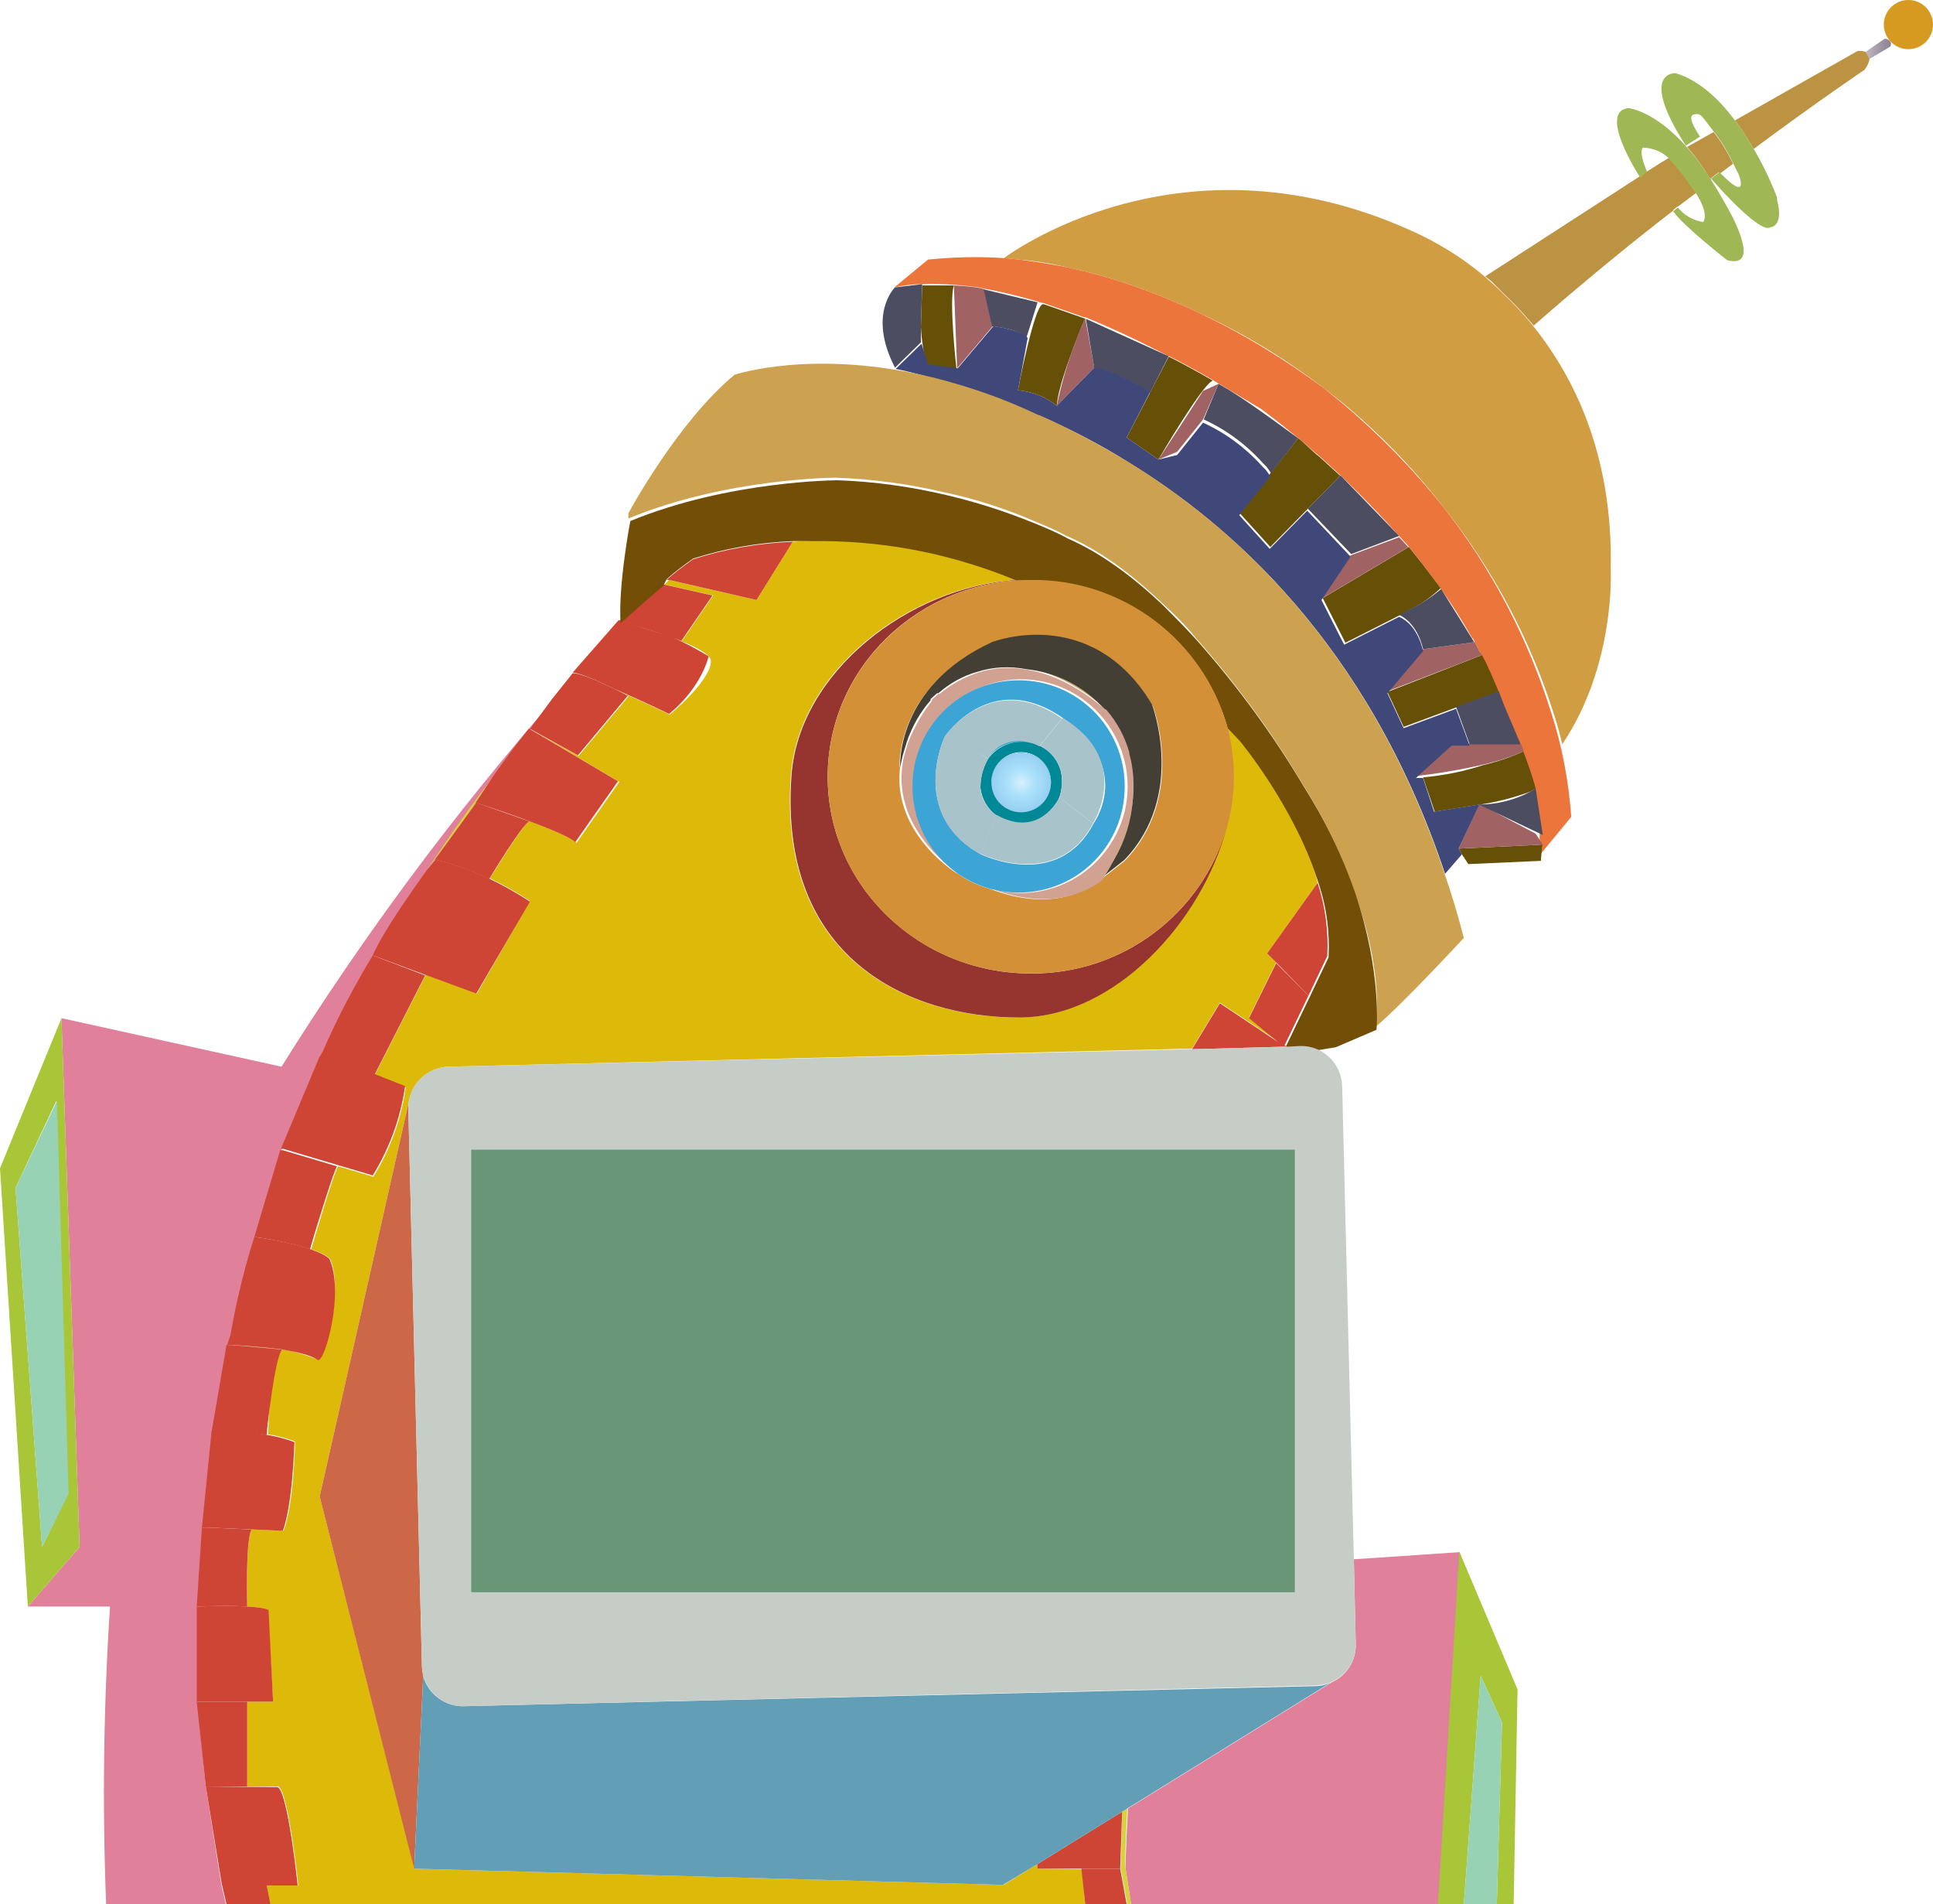<?xml version="1.0" encoding="utf-8"?>
<!-- Generator: Adobe Illustrator 21.0.0, SVG Export Plug-In . SVG Version: 6.00 Build 0)  -->
<svg version="1.1" id="Layer_1" xmlns="http://www.w3.org/2000/svg" xmlns:xlink="http://www.w3.org/1999/xlink" x="0px" y="0px"
	 viewBox="0 0 298.7 294.2" style="enable-background:new 0 0 298.7 294.2;" xml:space="preserve">
<style type="text/css">
	.st0{fill:none;}
	.st1{fill:#D696A4;}
	.st2{fill:#E0809A;}
	.st3{fill:#D8D13E;}
	.st4{fill:#DDB90A;}
	.st5{fill:#CE4536;}
	.st6{fill:#A9C538;}
	.st7{fill:#97D2B5;}
	.st8{fill:#BC9342;}
	.st9{fill:url(#SVGID_1_);}
	.st10{fill:#C9AC68;}
	.st11{fill:url(#SVGID_2_);}
	.st12{fill:#D69A21;}
	.st13{fill:#9FB755;}
	.st14{fill:#D19D42;}
	.st15{fill:#EB753A;}
	.st16{fill:#665008;}
	.st17{fill:#45390C;}
	.st18{fill:#A06262;}
	.st19{fill:#4D4D62;}
	.st20{fill:#40487A;}
	.st21{fill:#CCA250;}
	.st22{fill:#724E07;}
	.st23{fill:#963530;}
	.st24{fill:#CDAF70;}
	.st25{fill:#D39037;}
	.st26{fill:#443F35;}
	.st27{fill:#D1A292;}
	.st28{fill:#3CA5D5;}
	.st29{fill:#008896;}
	.st30{fill:#A9C3CB;}
	.st31{fill:url(#SVGID_3_);}
	.st32{fill:#CC6748;}
	.st33{fill:#629FB7;}
	.st34{fill:#C6CDC7;}
	.st35{fill:#689676;}
</style>
<title>parte01Asset 2</title>
<g id="Layer_2">
	<g id="Layer_96">
		<path class="st0" d="M222.7,91l5.2,8.1C226.3,96.3,224.6,93.6,222.7,91z"/>
		<path class="st0" d="M219.7,87l2.5,3.3L219.7,87z"/>
		<path class="st0" d="M228.1,99.6l0.5,1L228.1,99.6z"/>
		<path class="st0" d="M161.1,46.9l-0.6-0.2l-1.7,5.4c-0.8,4.5-1.4,7.6-1.5,8.1C157.5,59.2,159.7,47.4,161.1,46.9z"/>
		<path class="st0" d="M236.5,122.3c-2.6,0.9-5.3,1.6-8,2C231.3,124.3,234.1,123.6,236.5,122.3z"/>
		<path class="st0" d="M216.4,83.1l1,1.1L216.4,83.1z"/>
		<path class="st0" d="M163.3,62.7c0.7-3.3,1.6-6.5,2.8-9.6C164.9,56.1,163.5,60.1,163.3,62.7z"/>
		<path class="st0" d="M201,68l2.4,2.1L201,68z"/>
		<path class="st0" d="M203.4,70.1l0.5,0.4L203.4,70.1z"/>
		<path class="st0" d="M194.9,63.3l-5-3c3.9,2.5,10.4,7.3,10.6,7.4C197.1,64.9,194.9,63.3,194.9,63.3z"/>
		<polygon class="st0" points="180.6,55.1 177.7,60.6 174.1,67.6 180.6,55.1 		"/>
		<path class="st0" d="M235.1,115.4l0.2,0.6L235.1,115.4z"/>
		<path class="st0" d="M228.6,124.2L228.6,124.2l8.7,4.6l1.1,1.6c0.1-2.9-0.3-5.9-1.1-8.7l1.1,7.2L228.6,124.2z"/>
		<path class="st0" d="M216.2,95L216.2,95l3.1-1.7L216.2,95z"/>
		<path class="st0" d="M232.4,108.9l2.4,5.9L232.4,108.9z"/>
		<path class="st0" d="M217.6,84.5l-13.3,7.9L217.6,84.5z"/>
		<path class="st0" d="M188.2,59.3l-0.8-0.5C185.7,59.5,179,71,179,71c3.1-4.7,6.8-10.6,6.8-10.6L188.2,59.3z"/>
		<polygon class="st0" points="200.6,67.7 196.3,73.2 191.5,79.2 200.6,67.7 		"/>
		<path class="st0" d="M207.2,73.5l9,9.3C213.1,79.3,210,76.2,207.2,73.5z"/>
		<path class="st0" d="M203.4,135.5l0.2,0.9l0,0L203.4,135.5z"/>
		<path class="st0" d="M159.8,80.5c-4.4-1.9-9-3.4-13.7-4.4C150.8,77.2,155.4,78.7,159.8,80.5z"/>
		<path class="st0" d="M199.1,161.7L199.1,161.7z"/>
		<path class="st0" d="M179.6,93.3c1.8,1.8,3.6,3.6,5.3,5.5C183.3,96.8,181.5,95,179.6,93.3z"/>
		<path class="st0" d="M122.6,83.7l3.3-0.2h-3.3V83.7z"/>
		<path class="st0" d="M268.7,27l-0.8-1.7l-2,1.5C270.4,31.4,268.7,27,268.7,27z"/>
		<path class="st0" d="M126,83.5L126,83.5z"/>
		<path class="st0" d="M167.8,49.3l12.7,5.7C176.4,52.9,172.1,51,167.8,49.3z"/>
		<path class="st0" d="M209.2,137.6c4.2,12.4,3.3,21.2,3.3,21.2S214.3,151.4,209.2,137.6z"/>
		<path class="st0" d="M147.4,44.1c-0.8,2.4,0.5,12.8,0.5,12.8L147.4,44.1z"/>
		<path class="st0" d="M142.5,43.9h4.9C145.8,43.8,144.1,43.8,142.5,43.9z"/>
		<path class="st0" d="M152.1,44.7l8.3,2C157.7,45.9,154.9,45.2,152.1,44.7z"/>
		<path class="st0" d="M161.3,47l6.3,2.2L161.3,47z"/>
		<path class="st0" d="M142.3,53l1,3.3c-0.5-1.9-0.8-3.9-0.9-5.9L142.3,53z"/>
		<path class="st0" d="M195.9,72.6l-0.3-0.4L195.9,72.6z"/>
		<path class="st0" d="M174.5,71.5c-4.4-2.8-9.1-5.2-13.9-7.3C165.4,66.3,170,68.8,174.5,71.5z"/>
		<path class="st0" d="M195.3,71.9l-0.2-0.2L195.3,71.9z"/>
		<path class="st0" d="M102.2,90.2h0.5l0.7-0.7H103L102.2,90.2z"/>
		<path class="st0" d="M263.1,34.1c0,0,1-1.1-1.1-4.4l-2.8,2.1C260.2,33,261.6,33.9,263.1,34.1z"/>
		<path class="st0" d="M95.3,96.4L95.3,96.4z"/>
		<path class="st0" d="M232.6,45.5l-0.7-0.7L232.6,45.5z"/>
		<path class="st0" d="M95.4,96.3L95.4,96.3z"/>
		<polygon class="st0" points="225.4,131.1 225.9,132 225.4,131.1 		"/>
		<path class="st0" d="M185.2,48.3c6.8,3.2,13.3,7.2,19.4,11.7c-5.6-4.3-11.6-8-17.9-11L185.2,48.3z"/>
		<path class="st0" d="M164.9,41.3c-2.5-0.6-5-1-7.5-1.2C159.9,40.4,162.4,40.8,164.9,41.3z"/>
		<path class="st0" d="M138.3,44.5l4.2-0.5C141.1,44,139.7,44.2,138.3,44.5z"/>
		<path class="st0" d="M238.1,133c0.1-0.8,0.2-1.5,0.3-2.3L238.1,133z"/>
		<path class="st0" d="M95.5,96.1L95.5,96.1z"/>
		<path class="st0" d="M253.9,22.8c0,0-0.8,0.4,0.6,3.7l2.2-1.4l1.2-0.7C256.3,22.7,254.6,21.4,253.9,22.8z"/>
		<path class="st0" d="M218.8,120h1.1c3.2-0.3,6.3-0.9,9.3-1.9C225.8,118.9,222.3,119.6,218.8,120z"/>
		<path class="st0" d="M231.7,44.7l-1.3-1.2L231.7,44.7z"/>
		<path class="st0" d="M207.3,62.1c5.8,4.9,11,10.3,15.7,16.2C218.4,72.3,213.1,66.9,207.3,62.1z"/>
		<path class="st0" d="M95.2,96.5L95.2,96.5z"/>
		<path class="st0" d="M95.6,96L95.6,96z"/>
		<path class="st0" d="M96.6,96.2l-1-0.3L96.6,96.2L96.6,96.2z"/>
		<path class="st1" d="M36,207.8L36,207.8z"/>
		<path class="st2" d="M209.2,240.9l0.3,13.1c0.1,2.5-1.4,4.9-3.7,5.9l0,0l-31.5,19.5c-0.3,5.7-0.4,9.1-0.4,9.1
			c0.3,1.9,0.6,3.9,0.9,5.8h47.5l3.3-54.5L209.2,240.9z"/>
		<polygon class="st1" points="43.7,177.7 43.7,177.7 43.3,177.6 		"/>
		<polygon class="st1" points="81.9,112.6 81.9,112.6 81.8,112.6 		"/>
		<path class="st2" d="M31.8,276l-1.3-13.1v-14.7l0.8-12.2l1.6-14.8l2.3-13.4l0.5-1.5c0.9-5.2,2.2-10.2,3.8-15.2l4-13.5l6-14.3
			l0.5-0.9c2.3-5.1,4.9-10,7.8-14.7c1.6-3.7,6.1-10,8.3-13.1c3.7-5.7,7.5-11,11.1-15.7s4.8-6.2,4.8-6.2l3.5-4.5
			c-15.5,17.7-29.5,36.6-42,56.6l-34-7.5l2.8,81.7l-8,9.2H17c-1,15.3-1.2,30.7-0.6,46h18.5l-0.7-3L31.8,276z"/>
		<polygon class="st1" points="32.2,236 32.2,236 31.2,236 		"/>
		<path class="st1" d="M32.8,221.1L32.8,221.1z"/>
		<path class="st3" d="M96.5,96.3l7,2.2C100.8,97.5,98,96.7,96.5,96.3z"/>
		<path class="st3" d="M65.9,134.5l1.3-1.7l6.4-8.7c1.2-2,2.4-3.7,3.5-5.2C73.4,123.5,69.7,128.8,65.9,134.5z"/>
		<path class="st3" d="M43.6,208.5c-2.9-0.4-6.2-0.6-7.7-0.7l0,0L43.6,208.5z"/>
		<path class="st4" d="M160.3,288.7V288l-5.2,3.2l-91-2.5l-14.7-57.5l13.8-61.1l0,0c0.5-3,3.1-5.2,6.1-5.3l114.9-2.8l4.3-7.1l9,6
			l-4.5-3.7l4.2-8.5l-1.4-1.4l7.8-10.9l-0.2-0.9c-3.7-11.5-11.9-21.2-11.9-21.2l-1.9-2c1.3,5.1,1.3,10.4-0.1,15.4
			c-3.8,14.7-17.4,29.5-32.1,29.5c-17.3,0-37.2-9.3-35.2-37.3c1.1-16.1,18.2-29.3,34.8-30.3c-9.4-3.9-19.4-6-29.6-6.1h-1.6l-3.3,0.2
			l-5.6,9l-7.8-1.8l-5.7-1.3l-0.7,0.7l7.5,1.7l-4.8,7l-1.8-0.6c2.5,0.9,5,2,6,3.1s-1,4.6-6.1,8.9c0,0-4.1-2-8.3-3.8l1.9,1l-7.7,9.2
			l-7.4-4.1l0,0l13.7,8.1l-6.6,9.4c-2.1-1.9-15.5-6.2-15.5-6.2l8.3,2.8c-1.1,0.5-5.6,8-6.2,8.9c2.1,1,4.2,2.2,6.2,3.5l-8.2,14.3
			l-7.9-2.9l-7.9,15.5l4.8,1.9c-0.7,4.9-2.4,9.6-5,13.8l-13.8-4.1l0,0l8.4,2.5c-0.4-0.1-3.7,11-4.2,12.8c2.5,0.9,2.9,1.5,2.9,1.5
			c2.4,5.2-1.7,15.6-1.7,15.6s-3.1-1.2-5.4-1.6s-2.3,11.8-2.5,13.1c1.4,0.2,2.8,0.6,4.2,1.1c-0.3,10.8-1.8,13.8-1.8,13.8L32.2,236
			l0,0l6.7,0.3c-1,1.5-0.7,11.9-0.7,11.9h-0.1c3.3,0.2,3.3,0.6,3.3,0.6l0.8,14.1h-4V276H43c1.6,0.8,3.1,15.3,3.1,15.3h-4.9l0.6,3
			h125.9l-0.5-5.5L160.3,288.7z"/>
		<path class="st3" d="M174.2,279.4l-0.8,0.5l-0.2,8.8l1,5.5h0.6c-0.3-1.9-0.6-3.8-0.9-5.7C173.8,288.5,173.9,285.1,174.2,279.4z"/>
		<path class="st5" d="M107.1,86.4c-1.4,1-2.8,2-4.1,3.2h0.4l5.7,1.3l7.8,1.8l5.6-9l0,0C117.3,83.9,112.1,84.8,107.1,86.4z"/>
		<path class="st5" d="M103.5,98.4l1.8,0.6l4.8-7l-7.5-1.7h-0.5C99,92.9,95.6,96,95.6,96l1,0.3C98,96.6,100.8,97.4,103.5,98.4z"/>
		<path class="st5" d="M95.1,106.5c4.2,1.8,8.3,3.8,8.3,3.8c5.1-4.2,6.1-8.9,6.1-8.9s-3.4-2.1-6-3.1l-7-2.2l-0.9-0.3l0,0l-7.1,8.1
			C89.8,104,93,105.5,95.1,106.5z M95.5,96L95.5,96z M95.4,96.2L95.4,96.2z M95.3,96.3L95.3,96.3z M95.2,96.5L95.2,96.5z"/>
		<path class="st5" d="M81.9,112.6l7.4,4.1l7.7-9.2l-1.9-1c-2.1-1-5.3-2.5-6.6-2.5l-3.2,4L81.9,112.6L81.9,112.6z"/>
		<path class="st5" d="M77,118.8c-1.1,1.5-2.2,3.3-3.5,5.2c0,0,13.4,4.3,15.4,6.1l6.6-9.4l-13.7-8.1h-0.1
			C81.7,112.6,79.8,114.9,77,118.8z"/>
		<path class="st5" d="M75.6,135.8c0.6-1,5.1-8.4,6.2-8.9l-8.2-2.9l-6.4,8.8C70.1,133.5,72.9,134.5,75.6,135.8z"/>
		<path class="st5" d="M65.9,134.5c-2.2,3.1-6.7,9.4-8.3,13.1l8.1,3l0,0l7.9,2.9l8.3-14.2c-2-1.3-4.1-2.5-6.2-3.5
			c-2.7-1.3-5.5-2.3-8.4-3L65.9,134.5z"/>
		<path class="st5" d="M57.6,147.6c-2.9,4.8-5.5,9.7-7.7,14.8l-0.5,0.9c0.6-0.1,4.9,1.5,8.4,2.9l7.9-15.5l0,0L57.6,147.6z"/>
		<path class="st5" d="M49.4,163.2l-6,14.3h0.4l13.8,4.1c2.6-4.2,4.3-8.9,5-13.8l-4.8-1.9C54.3,164.7,50,163.1,49.4,163.2z"/>
		<path class="st5" d="M39.3,191.1c2.9,0.4,5.8,1,8.6,1.9c0.5-1.8,3.9-12.9,4.2-12.8l-8.4-2.5h-0.4L39.3,191.1z"/>
		<path class="st5" d="M39.3,191.1c-1.6,5-2.8,10.1-3.7,15.2l-0.5,1.5H36c1.5,0.1,4.7,0.3,7.7,0.7l0,0c2.3,0.4,4.4,0.9,5.4,1.6
			s4.2-10.4,1.8-15.6c0,0-0.4-0.6-2.9-1.5C45.2,192.1,42.3,191.5,39.3,191.1z"/>
		<path class="st5" d="M43.6,208.5l-7.7-0.7H35l-2.3,13.4h0.9c2.5-0.1,5.1,0.1,7.6,0.5C41.3,220.3,42.5,209.6,43.6,208.5L43.6,208.5
			L43.6,208.5z"/>
		<path class="st5" d="M33.6,221.1h-0.9L31.2,236h1l11.5,0.5c0,0,1.4-3,1.8-13.7c-1.4-0.5-2.8-0.9-4.2-1.1
			C38.8,221.2,36.2,221,33.6,221.1z"/>
		<path class="st5" d="M30.4,248.2c3.6-0.1,6-0.1,7.7,0h0.1c0,0-0.3-10.5,0.7-11.9l-6.7-0.3h-1L30.4,248.2z"/>
		<path class="st5" d="M30.4,248.2v14.7h11.8l-0.7-14.1c0,0,0-0.4-3.3-0.6C36.5,248.1,34,248.1,30.4,248.2z"/>
		<polygon class="st5" points="30.4,262.9 31.8,276 38.2,276 38.2,262.9 		"/>
		<path class="st5" d="M31.8,276l2.5,15.3H46c0,0-1.5-14.5-3.1-15.2L31.8,276L31.8,276z"/>
		<polygon class="st5" points="34.3,291.2 35,294.2 41.8,294.2 41.2,291.2 		"/>
		<polygon class="st5" points="167.1,288.7 167.7,294.2 174.1,294.2 173.1,288.7 		"/>
		<polygon class="st5" points="160.3,288.7 167.1,288.7 173.1,288.7 173.4,279.9 160.3,288 		"/>
		<path class="st5" d="M198.9,161.7L198.9,161.7l-0.4-0.2l3.7-7.7l-5-5l-4.2,8.5l4.5,3.7l-9-6l-4.3,7.1L198.9,161.7z"/>
		<path class="st5" d="M202.2,153.8l2.9-6.1c0.2-3.8-0.3-7.7-1.5-11.3l0,0l-7.8,10.9l1.4,1.4L202.2,153.8z"/>
		<path class="st6" d="M9.5,157.3L0,180.5l4.3,67.7l8-9.2L9.5,157.3z M2.4,183.5l6.3-13.4l1.8,60.7l-4,8.2L2.4,183.5z"/>
		<polygon class="st6" points="225.5,239.7 222.2,294.2 226.2,294.2 228.8,258.9 232.1,266.1 231.3,294.2 233.9,294.2 234.5,261 		
			"/>
		<polygon class="st7" points="8.8,170.1 2.4,183.5 6.5,239 10.6,230.8 		"/>
		<polygon class="st7" points="228.8,258.9 226.2,294.2 231.3,294.2 232.1,266.1 		"/>
		<path class="st8" d="M288.1,10.8c0.4-0.5,0.7-1.1,0.8-1.7L288.3,8c-0.4-0.1-0.9-0.2-1.3-0.1l-18.9,10.7c1.1,1.4,2,2.9,2.9,4.4
			C281.1,15.5,288.1,10.8,288.1,10.8z"/>
		<path class="st8" d="M231.7,44.7l0.2,0.2l0.7,0.7c1.3,1.2,2.5,2.5,3.7,3.9l0.7,0.8c7.2-6.3,14.6-12.4,21.6-17.8h-0.1l0.7-0.6h0.1
			l2.8-2.1l-1.1-1.5c-0.9-1.4-2-2.7-3.1-3.9l-1.2,0.7l-2.2,1.4l0,0l-1.2,0.8l0,0l-23.8,15.4l0.9,0.7l0,0L231.7,44.7z"/>
		<path class="st8" d="M264.5,27.8l-0.2-0.2l1.3-1l0.2,0.2l2-1.5c-0.8-1.7-1.8-3.4-3-4.9l-4.1,2.3c1.4,1.6,2.6,3.3,3.7,5.1H264.5z"
			/>
		
			<linearGradient id="SVGID_1_" gradientUnits="userSpaceOnUse" x1="288.34" y1="288.45" x2="292.24" y2="288.45" gradientTransform="matrix(1 0 0 -1 0 296)">
			<stop  offset="0" style="stop-color:#BEB8C1"/>
			<stop  offset="0.5" style="stop-color:#A29AA8"/>
			<stop  offset="1" style="stop-color:#8D8394"/>
		</linearGradient>
		<path class="st9" d="M288.9,9.1L288.9,9.1l3.2-1.9c0,0,0.5-0.8-0.6-1.2h-0.3l-2.9,2l0,0C288.8,8.1,289,8.6,288.9,9.1z"/>
		<path class="st10" d="M288.3,8l0.6,1.1C289,8.6,288.8,8.1,288.3,8z"/>
		
			<linearGradient id="SVGID_2_" gradientUnits="userSpaceOnUse" x1="288.34" y1="287.45" x2="292.24" y2="287.45" gradientTransform="matrix(1 0 0 -1 0 296)">
			<stop  offset="0" style="stop-color:#BEB8C1"/>
			<stop  offset="0.5" style="stop-color:#A29AA8"/>
			<stop  offset="1" style="stop-color:#8D8394"/>
		</linearGradient>
		<path class="st11" d="M288.3,8l0.6,1.1C289,8.6,288.8,8.1,288.3,8z"/>
		<circle class="st12" cx="294.9" cy="3.8" r="3.8"/>
		<path class="st13" d="M254.5,26.5L254.5,26.5c-1.4-3.3-0.6-3.7-0.6-3.7s2.4,0,4,1.7c1.1,1.2,2.2,2.5,3.1,3.9l1.1,1.5
			c2.1,3.3,1.1,4.4,1.1,4.4c-1.5-0.2-2.9-1-3.9-2.2h-0.1l-0.7,0.6h0.1c1.5,2.2,8.3,7.5,8.3,7.5c5.7,1.5,0-8.2,0-8.2
			s-1.5-2.7-2.3-3.9c-1.1-1.8-2.3-3.5-3.7-5.1c-5.2-6-9.3-6.3-9.3-6.3c-4.8,0.6,1.9,10.8,1.9,10.8l0,0L254.5,26.5z"/>
		<path class="st13" d="M268.7,27c0,0,1.7,4.4-2.8-0.2l-0.2-0.2l-1.3,1l0.2,0.2c1.2,1.4,7.5,8.4,9,7.3c0,0,2.1-0.1,1-4.2v-0.4
			c-1-2.6-2.2-5.1-3.6-7.5c-0.9-1.5-1.8-3-2.9-4.4c-2.4-3.2-5.5-6.2-9.2-7.3c0,0-5.8-0.3,1.6,11.2l2.2-1.4c0,0-2.2-3.1-1-3.4
			s1.2,0.2,3.1,2.6c1.2,1.5,2.2,3.2,3,4.9L268.7,27z"/>
		<path class="st14" d="M164.9,41.3c7,1.5,13.8,3.9,20.3,7l1.5,0.7c6.3,3,12.3,6.7,17.9,11l2.7,2.1l0,0c5.8,4.8,11.1,10.2,15.7,16.2
			c7.7,9.6,13.5,20.5,17.2,32.3c0.9,2.8,1.2,4.4,1.2,4.4c8.3-12.3,7.5-27,7.5-27c0.4-18-5.9-30.4-12.7-38.5
			c-1.2-1.4-2.4-2.7-3.7-3.9l-0.7-0.7l-0.2-0.2l-1.3-1.2l0,0c-3.2-2.9-6.9-5.3-10.8-7.2c-36.8-17.5-64.4,3.6-64.4,3.6h0.4l1.9,0.2
			C159.9,40.3,162.4,40.7,164.9,41.3z"/>
		<polygon class="st15" points="217.6,84.5 217.6,84.5 217.6,84.5 		"/>
		<path class="st15" d="M142.5,43.9L142.5,43.9c1.6-0.1,3.3,0,4.9,0.1l0,0c4,0.3,4.7,0.6,4.7,0.6l0,0c2.8,0.5,5.6,1.2,8.3,2l0,0
			l0.6,0.2h0.2l6.3,2.2h0.2c4.4,1.8,8.6,3.8,12.8,6h0.1c3.4,1.7,6.8,3.7,6.8,3.7l0,0l0.8,0.5l0,0l1.7,1l5,3c0,0,2.2,1.6,5.6,4.4l0,0
			l0.4,0.3l2.4,2.1l0,0l0.5,0.4l3.2,2.9l0,0c2.8,2.7,5.9,5.8,9,9.3l0,0l0.2,0.2l1,1.1l0.2,0.2l2,2.5l2.5,3.3l0.4,0.6l0,0
			c1.9,2.6,3.6,5.3,5.2,8.1h0.1l0.2,0.4l0.5,1l0.3,0.6c1,1.8,1.8,3.7,2.6,5.6l0.9,2.1l2.4,5.9v0.2l0.2,0.4l0.2,0.6v0.2
			c0.7,1.9,1.4,3.8,1.9,5.7l0,0c0.8,2.8,1.2,5.8,1.1,8.7l0,0v0.2c-0.1,0.8-0.2,1.5-0.3,2.3l5.2-6.3c-0.4-5.5-1.4-10.9-3.1-16.1
			c-3.6-11.5-9.2-22.3-16.7-31.8c-4.7-5.9-10-11.3-15.7-16.1l0,0l-2.7-2.2c-6.1-4.5-12.6-8.5-19.4-11.7c-6.5-3.1-13.3-5.5-20.3-7
			c-2.5-0.5-5-0.9-7.5-1.2l-1.9-0.2c-4-0.3-8.1-0.2-12.1,0.2l-5.2,4.3C139.6,44.1,141,43.9,142.5,43.9L142.5,43.9z"/>
		<polygon class="st15" points="200.6,67.7 200.6,67.7 200.6,67.7 		"/>
		<polygon class="st15" points="147.4,44.1 147.4,44.1 147.4,44.1 		"/>
		<polygon class="st15" points="180.6,55.1 180.6,55 180.6,55.1 		"/>
		<path class="st16" d="M147.4,44.1h-4.9l-0.2,6.4c0.1,2,0.4,4,0.9,5.9l4.6,0.6C147.8,57,146.6,46.4,147.4,44.1z"/>
		<path class="st16" d="M167.7,49.2h-0.1l-6.3-2.2h-0.2c-1.3,0.5-3.6,12.2-3.8,13.3l0,0c2.2,0.2,4.3,1,6,2.4
			c0.2-2.6,1.7-6.6,2.8-9.6C166.6,51.8,167.1,50.5,167.7,49.2z"/>
		<path class="st16" d="M187.4,58.8L187.4,58.8c0,0-3.4-2-6.8-3.7l0,0l-6.5,12.5L179,71C179,71,185.7,59.5,187.4,58.8z"/>
		<path class="st16" d="M207.1,73.5l-3.2-2.9l-0.5-0.4l0,0L201,68l-0.4-0.3l0,0l-9.1,11.5l4.8,5.3l5.8-5.9L207.1,73.5z"/>
		<path class="st16" d="M222.6,90.9l-0.4-0.6l-2.5-3.3l-2-2.5l0,0l-13.3,7.9l3.5,6.9l8.5-4.3l3.1-1.7
			C220.6,92.6,221.6,91.8,222.6,90.9z"/>
		<path class="st16" d="M229,101.2l-14.6,5.7l2.5,5.4l8.1-3l6.6-2.4C230.8,105,230,103,229,101.2z"/>
		<polygon class="st17" points="228.6,124.2 228.6,124.2 228.6,124.2 		"/>
		<path class="st16" d="M236.5,122.3l0.8-0.5c-0.5-1.9-1.2-3.8-1.9-5.7c-2,0.9-4.1,1.6-6.2,2.1c-3,1-6.1,1.6-9.3,1.9l1.8,5.3l7-1.1
			l0,0C231.4,123.9,234,123.2,236.5,122.3z"/>
		<polygon class="st16" points="238.4,130.5 225.4,131.1 225.9,132 226.9,133.5 238.1,133 238.3,130.7 		"/>
		<polygon class="st18" points="238.4,130.5 238.4,130.5 237.3,128.8 228.6,124.2 228.6,124.2 225.4,131.1 225.4,131.1 		"/>
		<path class="st18" d="M235.4,116.1v-0.2l-0.2-0.6l-0.2-0.4h-10.7l-5.5,5c3.5-0.4,7-1,10.5-1.8C231.4,117.6,233.4,117,235.4,116.1z
			"/>
		<polygon class="st18" points="229,101.2 228.6,100.6 228.1,99.6 227.9,99.2 219.9,100.3 214.4,106.8 		"/>
		<path class="st18" d="M217.6,84.5l-0.2-0.2l-1-1.1l-0.2-0.2l-7.5,2.8l-4.5,6.7l13.3-7.9L217.6,84.5z"/>
		<path class="st18" d="M188.3,59.3L188.3,59.3l-2.4,1.1c0,0-3.8,5.9-6.9,10.6l2.9-1.2l4-5L188.3,59.3z"/>
		<path class="st18" d="M167.7,49.2c-0.6,1.3-1.2,2.6-1.6,3.9c-1.2,3.1-2.1,6.3-2.8,9.6l5.8-5.9L167.7,49.2z"/>
		<path class="st18" d="M152.1,44.7c0,0-0.7-0.4-4.7-0.6l0,0l0.5,12.8l5.5-6.5L152.1,44.7z"/>
		<path class="st19" d="M142.3,50.3l0.2-6.4l0,0l-4.2,0.5c0,0-4.3,4.1,0,12.4l4-3.9V50.3z"/>
		<path class="st19" d="M160.4,46.7h-0.1l-8.3-2l0,0l1.3,5.7c4.4,0.5,5.3,1.8,5.3,1.8l1.7-5.4L160.4,46.7z"/>
		<path class="st19" d="M180.6,55h-0.1l-12.6-5.7h-0.1l1.3,7.6c4.1,0.7,8.6,3.8,8.6,3.8L180.6,55L180.6,55z"/>
		<path class="st19" d="M200.6,67.7L200.6,67.7c-0.2-0.1-6.7-5-10.6-7.4l-1.7-1l-2.3,5.5c3.5,1.6,6.6,3.9,9.2,6.8l0.2,0.2l0.3,0.3
			l0.3,0.4l0.4,0.6L200.6,67.7L200.6,67.7z"/>
		<polygon class="st19" points="216.2,82.8 216.2,82.8 207.2,73.5 207.1,73.5 202.1,78.6 208.8,85.6 		"/>
		<path class="st19" d="M227.9,99.2h-0.1l-5.1-8.2l0,0c-1.1,0.9-2.2,1.7-3.4,2.4l-3.1,1.6c3,1.4,3.7,5.3,3.7,5.3L227.9,99.2z"/>
		<polygon class="st19" points="234.9,115 234.9,114.8 232.4,108.9 231.6,106.8 225,109.2 227.1,115 		"/>
		<path class="st19" d="M238.4,129l-1.1-7.2l0,0l-0.8,0.5c-2.4,1.3-5.2,2-8,2l0,0L238.4,129z"/>
		<path class="st20" d="M160.6,64.2c4.8,2.1,9.5,4.5,13.9,7.3c15,9.2,36.8,27.5,48.8,63.5l2.6-3l-0.5-0.9l3.2-6.8l-7,1.1l-1.7-5.2
			h-1.1l5.5-5h2.8l-2.1-5.7l-8.1,3l-2.5-5.4l5.5-6.5c0,0-0.7-4-3.7-5.3l0,0l-8.5,4.3l-3.5-6.9l4.5-6.7l-6.7-7.1l-5.8,5.9l-4.7-5.2
			l4.8-6l-0.4-0.6l-0.3-0.4l-0.3-0.3l-0.2-0.2c-2.6-2.9-5.7-5.2-9.2-6.8l-4,5L179,71l-4.9-3.4l3.6-7c0,0-4.6-3.1-8.6-3.8l-5.8,5.9
			c-1.7-1.4-3.8-2.2-6-2.4l0,0c0.1-0.5,0.7-3.6,1.5-8.1c0,0-0.9-1.2-5.3-1.8l-5.5,6.5l-4.6-0.6l-1-3.2l-4,3.9c0,0,2.3,0.4,5.9,1.5
			c5.6,1.4,11.1,3.3,16.3,5.8L160.6,64.2z"/>
		<path class="st21" d="M146.1,76.1c4.7,1,9.3,2.5,13.7,4.4c1.7,0.7,3.4,1.4,5,2.3c5.2,2.2,10.2,6,14.8,10.4
			c1.9,1.7,3.7,3.5,5.3,5.5c6.1,6.9,11.6,14.4,16.3,22.3c3.3,5.2,6,10.7,8,16.5c5,13.7,3.3,21.2,3.3,21.2
			c4.2-3.5,13.7-13.8,13.7-13.8c-0.9-3.5-1.9-6.8-3-10c-12-36-33.8-54.3-48.8-63.5c-4.5-2.7-9.1-5.2-13.9-7.3h-0.1
			c-5.2-2.5-10.7-4.4-16.3-5.8c-18.5-4.5-30.6-0.4-30.6-0.4c-8.9,7.4-16.4,21.4-16.4,21.4v0.8c15.3-6.3,32.1-6.3,32.1-6.3
			C134.9,74,140.6,74.8,146.1,76.1z"/>
		<path class="st22" d="M103,89.5c1.3-1.2,2.7-2.2,4.1-3.2c5-1.6,10.2-2.5,15.5-2.7h4.9c10.2,0.1,20.2,2.2,29.6,6.1h2.2
			c14.1-0.2,26.6,9.2,30.4,22.8l1.9,2c0,0,8.1,9.7,11.9,21.2l0.3,0.9c1.2,3.6,1.7,7.5,1.5,11.3l-2.9,6.1l-3.7,7.7l0.4,0.2h2
			c0.8,0,1.5,0.1,2.2,0.4l3.1-0.5l6.3-2.7c0,0,0.9-8.7-3.3-21.2c-2-5.8-4.7-11.3-8-16.5c-4.7-7.9-10.2-15.4-16.3-22.3
			c-1.7-1.9-3.5-3.7-5.3-5.5c-4.6-4.4-9.7-8.2-14.8-10.4c-1.6-0.9-3.3-1.6-5-2.3c-4.4-1.8-9-3.3-13.7-4.4
			c-5.5-1.3-11.1-2.1-16.8-2.3c0,0-16.8,0-32.1,6.3c0,0-1.9,9.9-1.5,15.8c0,0,3.4-3.1,6.6-5.8L103,89.5z"/>
		<path class="st23" d="M159.3,150.4c-17.3,0-31.4-13.6-31.4-30.4s14-30.4,31.4-30.4h-2.2c-16.7,1.1-33.7,14.3-34.8,30.3
			c-2,28,17.9,37.3,35.2,37.3c14.7,0,28.3-14.8,32.1-29.5C185.8,141.2,173.4,150.5,159.3,150.4z"/>
		<path class="st24" d="M144.8,107.2L144.8,107.2z"/>
		<path class="st24" d="M174.4,116.1L174.4,116.1z"/>
		<path class="st24" d="M145,107c1.8-1.5,3.8-2.6,6-3.3C148.8,104.3,146.7,105.5,145,107z"/>
		<path class="st24" d="M171,134.7c3.9-5.2,5.2-12,3.4-18.3C175.6,120.7,175.6,127,171,134.7z"/>
		<path class="st24" d="M140,114.7c0.9-2.3,2.1-4.5,3.7-6.5C142,110.1,140.8,112.3,140,114.7z"/>
		<path class="st24" d="M170.7,109.4c-3.1-3.5-7.4-5.7-12-6.2c3.5,0.6,7.5,2.4,11.9,6.1L170.7,109.4z"/>
		<path class="st25" d="M159.3,89.6c-17.3,0-31.4,13.6-31.4,30.4s14,30.4,31.4,30.4c14,0.1,26.4-9.1,30.3-22.6
			c1.4-5,1.4-10.3,0.1-15.4C185.9,98.8,173.4,89.4,159.3,89.6z M173.8,133l-3.7,2.9l0,0c-1.7,1.4-7.4,5.2-17.2,1.4
			c-1.8-0.5-3.5-1.3-5-2.4h-0.1c0,0-11.1-6.8-8.4-18.1l-0.4,1.8c0,0-0.8-12.4,14.2-19.2c0,0,15.4-6,24.9,9.6
			C178.1,108.8,183.5,123,173.8,133z"/>
		<path class="st26" d="M153.3,99.2c-15,6.9-14.2,19.3-14.2,19.3l0.4-1.8c0.2-0.7,0.4-1.3,0.6-2c0.8-2.4,2-4.6,3.7-6.5V108l1-0.9
			h0.2c1.7-1.5,3.8-2.7,6-3.3c2.5-0.8,5.1-0.9,7.7-0.4c4.6,0.5,8.9,2.7,12,6.2c1.7,1.9,2.9,4.2,3.6,6.6l0,0v0.2
			c1.8,6.3,0.5,13.1-3.4,18.3l-0.4,0.6l-0.5,0.5l0,0l3.7-2.9c9.7-10,4.3-24.1,4.3-24.1C168.6,93.2,153.3,99.2,153.3,99.2z"/>
		<path class="st27" d="M170.7,135.3l0.4-0.6c4.6-7.7,4.6-14,3.4-18.3v-0.2l0,0c-0.7-2.4-1.9-4.7-3.6-6.6h-0.1
			c-4.4-3.7-8.4-5.5-11.9-6.1c-2.6-0.5-5.2-0.4-7.7,0.4c-2.2,0.7-4.2,1.8-6,3.3H145l-1,0.9v0.2c-1.6,2-2.8,4.2-3.7,6.5
			c-0.2,0.7-0.4,1.3-0.6,2c-2.6,11.2,8.4,18.1,8.4,18.1h0.1c-7.4-5.3-9.2-15.6-3.9-23s15.6-9.2,23-3.9c7.4,5.3,9.2,15.6,3.9,23
			c-4,5.7-11.3,8.3-18,6.3c9.8,3.7,15.5,0,17.2-1.4L170.7,135.3z"/>
		<path class="st28" d="M157.8,114.6h1.1c-2.4-0.7-5,0.3-6.2,2.5C153.9,115.5,155.8,114.6,157.8,114.6z"/>
		<path class="st28" d="M151.6,121.7c0.1,1.7,1.1,3.3,2.5,4.3C152.7,125,151.8,123.4,151.6,121.7z"/>
		<path class="st28" d="M173.8,121.5c0-9.1-7.3-16.4-16.4-16.4c-9.1,0-16.4,7.3-16.4,16.4c0,9.1,7.3,16.4,16.4,16.4h0
			C166.5,137.9,173.8,130.6,173.8,121.5z M146,113.8c0,0,7.1-10.6,18.2-2.9s4.8,16.3,4.8,16.3c-5.5,10.6-17.4,4.8-17.4,4.8
			C140.3,125.7,146,113.8,146,113.8z"/>
		<path class="st28" d="M164,119.5c-0.3-1.9-1.6-3.6-3.4-4.3l0,0C162.3,116,163.6,117.6,164,119.5z"/>
		<path class="st28" d="M163.7,123.2L163.7,123.2z"/>
		<path class="st29" d="M163.7,123.2L163.7,123.2c0.4-1.2,0.5-2.5,0.3-3.7c-0.4-1.9-1.7-3.5-3.4-4.3c-0.5-0.3-1.1-0.5-1.7-0.6h-1.1
			c-2,0-3.9,1-5.1,2.6l0,0c-0.8,1.4-1.2,2.9-1.2,4.5c0.2,1.7,1.1,3.3,2.5,4.3l0,0C160.6,129.7,163.6,123.5,163.7,123.2z
			 M153.2,120.8c0-2.5,2.1-4.6,4.6-4.6c2.5,0,4.6,2.1,4.6,4.6c0,2.5-2.1,4.6-4.6,4.6c-2.5-0.1-4.4-2-4.5-4.5L153.2,120.8z"/>
		<path class="st30" d="M152.7,117.2L152.7,117.2c1.2-2.2,3.8-3.2,6.2-2.5c0.6,0.1,1.2,0.3,1.7,0.6l0,0l3.5-4.3
			c-11.1-7.7-18.2,2.9-18.2,2.9L152.7,117.2z"/>
		<path class="st30" d="M164,119.5c0.2,1.2,0.1,2.5-0.3,3.7l0,0l5.2,4c0,0,6.2-9.7-4.7-16.3l-3.5,4.3
			C162.5,116,163.7,117.6,164,119.5z"/>
		<path class="st30" d="M163.7,123.2c-0.1,0.2-3.1,6.4-9.7,2.7l-2.5,6c0,0,11.9,5.8,17.4-4.7L163.7,123.2z"/>
		<path class="st30" d="M151.5,132l2.5-6l0,0c-1.4-1-2.4-2.6-2.5-4.3c0-1.6,0.4-3.1,1.2-4.5l-6.7-3.4
			C146,113.8,140.3,125.7,151.5,132z"/>
		<circle class="st29" cx="157.8" cy="120.9" r="4.6"/>
		
			<radialGradient id="SVGID_3_" cx="157.83" cy="175.11" r="4.58" gradientTransform="matrix(1 0 0 -1 0 296)" gradientUnits="userSpaceOnUse">
			<stop  offset="1.000000e-02" style="stop-color:#D7F0FC"/>
			<stop  offset="0.45" style="stop-color:#ABE1FA"/>
			<stop  offset="1" style="stop-color:#96CFF1"/>
		</radialGradient>
		<circle class="st31" cx="157.8" cy="120.9" r="4.6"/>
		<path class="st32" d="M65.4,258.9c-0.1-0.5-0.2-1-0.2-1.5l-2.1-86.1c0-0.4,0-0.8,0.1-1.2l0,0l-13.8,61.1L64,288.7L65.4,258.9
			L65.4,258.9z"/>
		<path class="st33" d="M71.7,263.6c-2.9,0.1-5.6-1.9-6.3-4.7l0,0L64,288.7l91,2.5l5.3-3.2l13.1-8.1l0.8-0.5l31.5-19.5l0,0
			c-0.8,0.4-1.6,0.6-2.5,0.6L71.7,263.6z"/>
		<path class="st34" d="M199.1,161.7h-0.2l-14.7,0.4l-114.9,2.7c-3.5,0.1-6.3,3-6.2,6.5l2.1,86.1c0.1,3.5,3,6.3,6.5,6.2l131.6-3.2
			c3.5-0.1,6.3-2.9,6.2-6.4c0,0,0-0.1,0-0.1l-0.3-13.1l-1.8-73c-0.1-3.5-3-6.3-6.5-6.2L199.1,161.7z M200.1,246H72.8v-68.4h127.3
			V246z"/>
		<rect x="72.8" y="177.6" class="st35" width="127.3" height="68.4"/>
	</g>
</g>
</svg>
